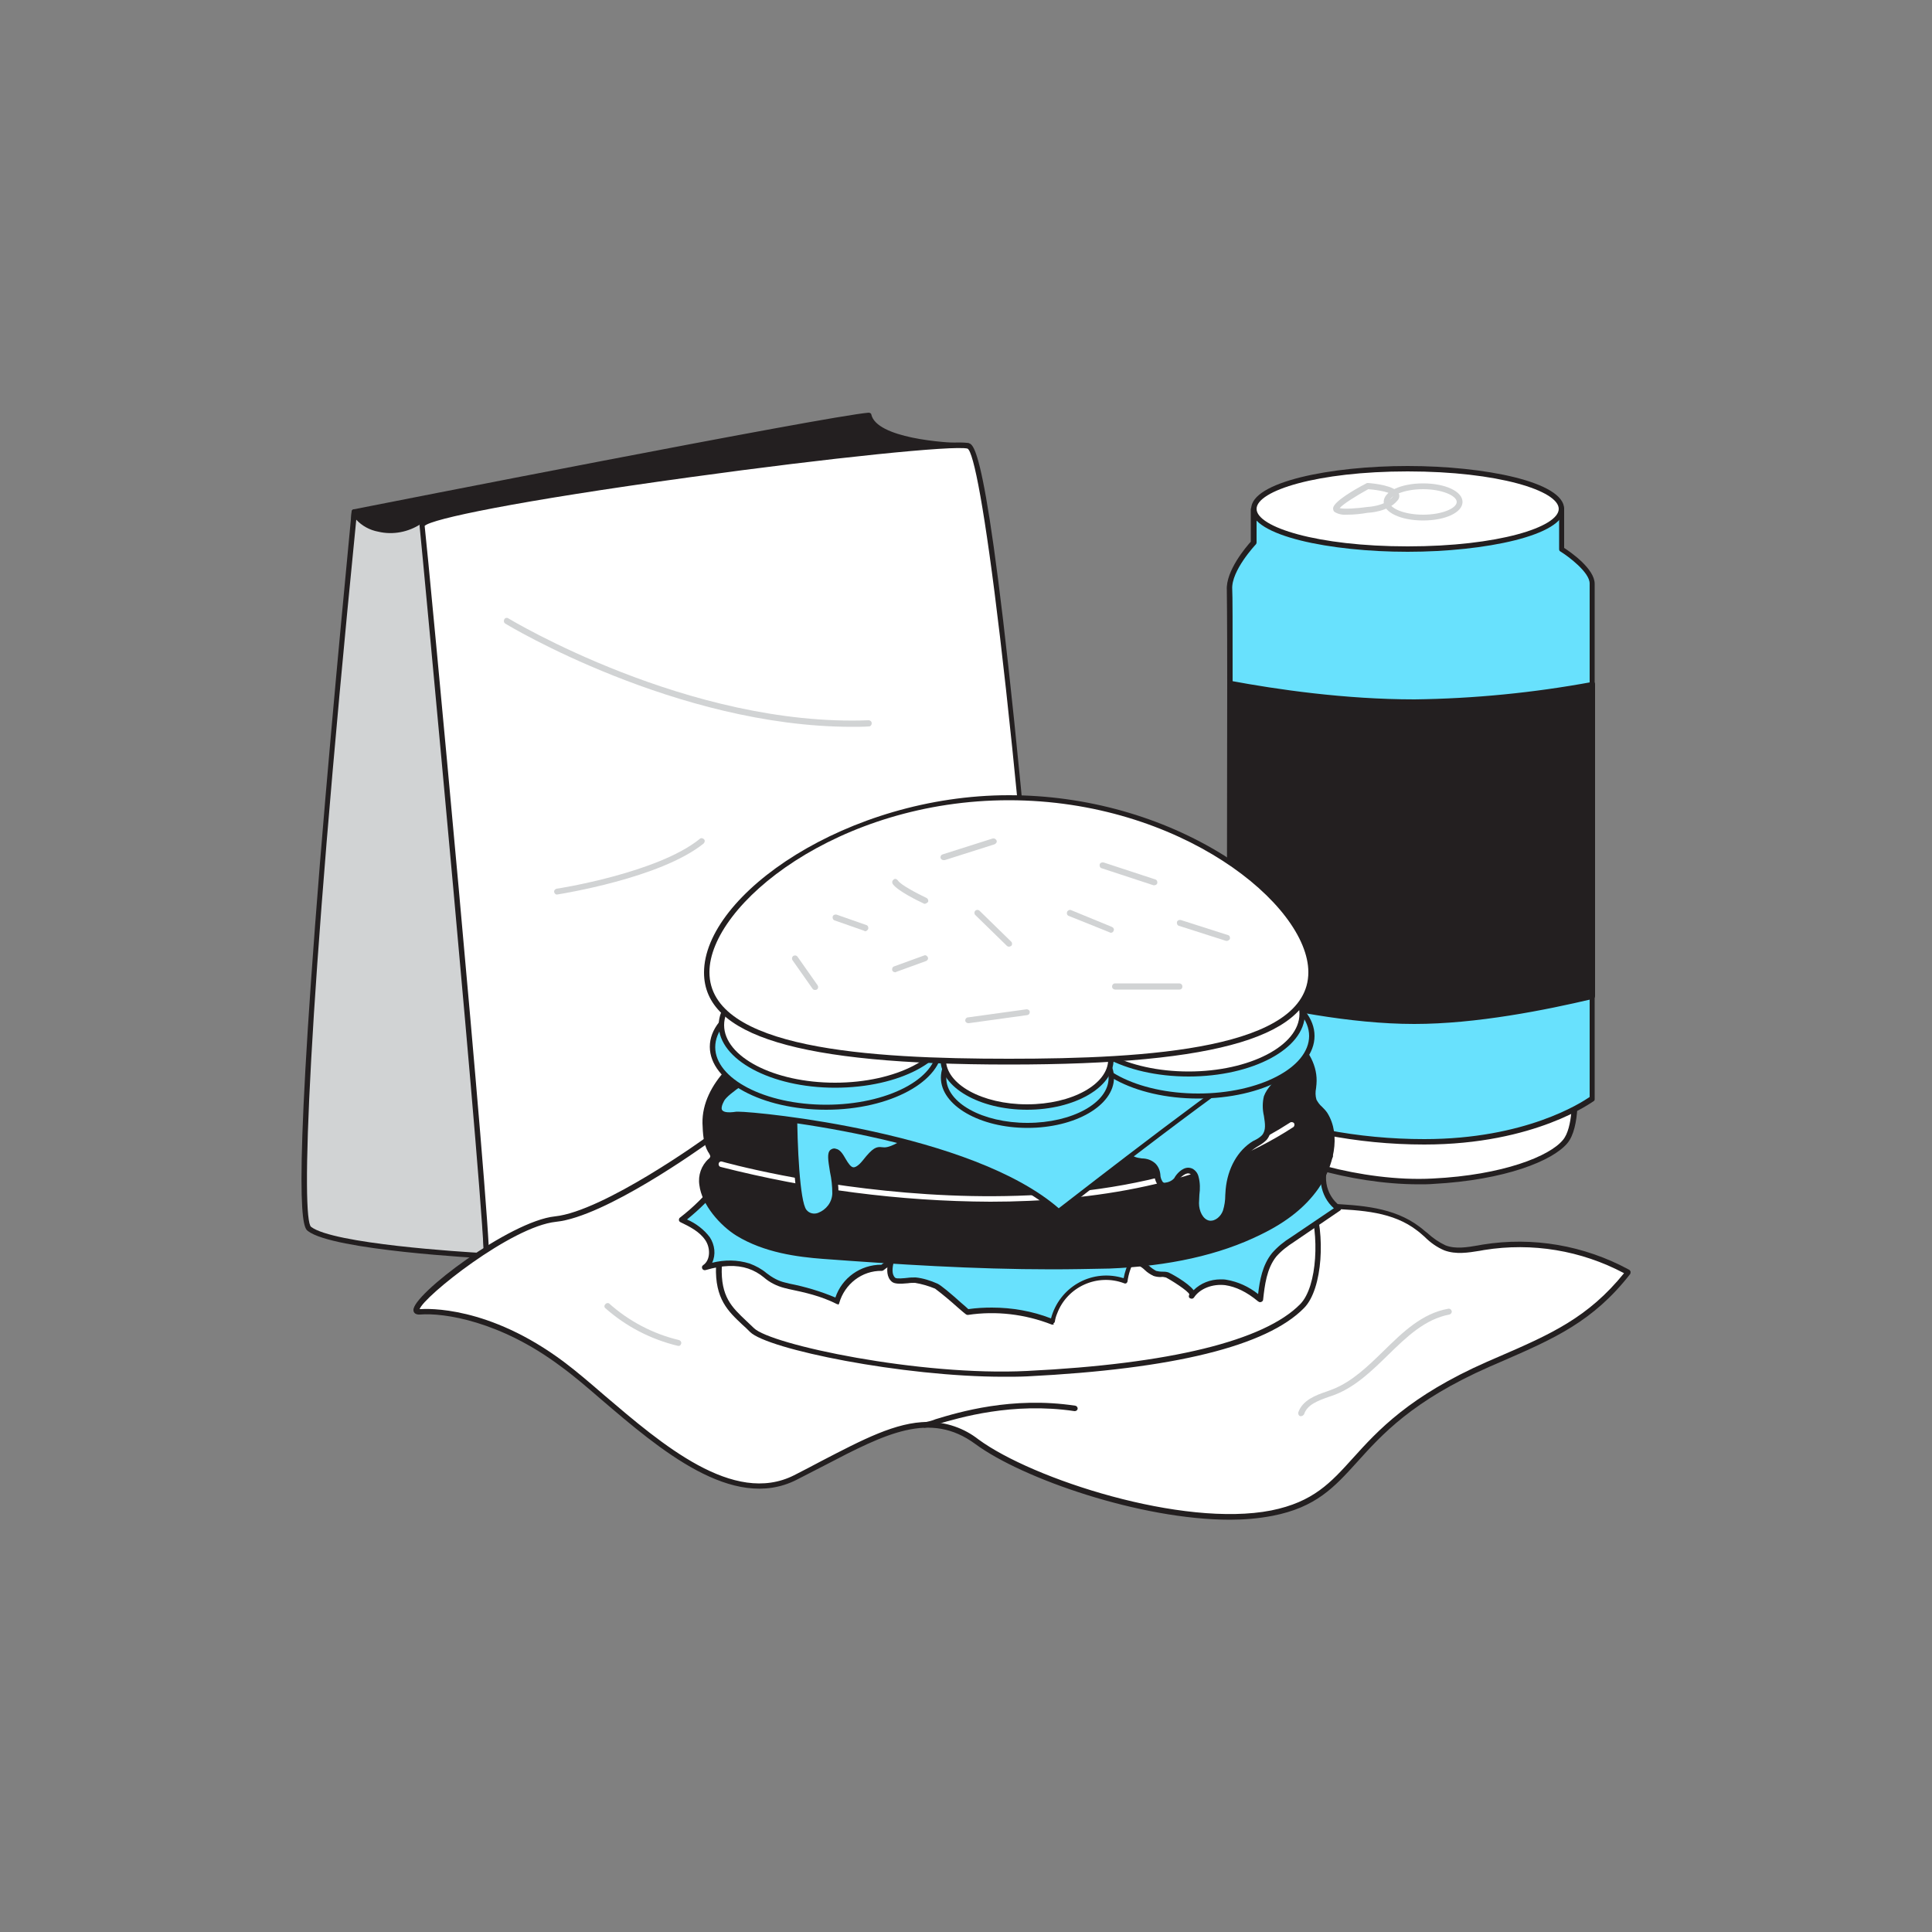<svg transform="scale(1)" version="1.1" id="Layer_1" xmlns="http://www.w3.org/2000/svg" xmlns:xlink="http://www.w3.org/1999/xlink" x="0px" y="0px" viewBox="0 0 500 500" xml:space="preserve" class="show_show__wrapper__graphic__5Waiy "><rect x="0" y="0" width="500" height="500" fill="#808080" stroke="none"/><title>React</title><style type="text/css">
	.st0{fill:#231F20;}
	.st1{fill:#D1D3D4;}
	.st2{fill:#FFFFFF;}
	.st3{fill:#68E1FD;}
</style><g id="paper_bag"><path class="st0" d="M91.7,132.4c0,0,122.2-24.1,133.2-25c1.8,7.8,25.7,8,25.7,8s-141.8,45.7-151.2,41.3S91.7,132.4,91.7,132.4z"></path><path class="st0" d="M101.4,157.7c-0.8,0-1.5-0.1-2.3-0.3c-9.7-4.6-8.2-24.1-8.1-25c0-0.3,0.3-0.6,0.6-0.6c5-1,122.3-24.1,133.2-25
		c0.3,0,0.7,0.2,0.7,0.5c1.4,6,18.5,7.4,25,7.4c0.4,0,0.7,0.3,0.7,0.7c0,0.3-0.2,0.5-0.5,0.6C245.3,117.9,121.6,157.7,101.4,157.7z
		 M92.4,133c-0.2,3.1-0.7,19.3,7.3,23c0.6,0.2,1.3,0.3,1.9,0.3c15.6,0,105.4-27.7,145-40.4c-6.8-0.4-20.1-2-22.2-7.8
		C211,109.7,101,131.3,92.4,133L92.4,133z"></path><path class="st1" d="M91.7,132.4c0,0-18.1,180.7-11.6,185.6s45.8,7,45.8,7c-0.1-0.3-4.9-134.6-16.6-190.6
		C103,139.3,94.2,137.6,91.7,132.4z"></path><path class="st0" d="M125.9,325.7L125.9,325.7c-1.6-0.1-39.7-2.1-46.2-7.1c-1.2-0.9-4.3-3.3,3.1-95.2c3.7-45.3,8.2-90.5,8.2-91
		c0-0.3,0.3-0.6,0.6-0.6c0.3-0.1,0.6,0.1,0.8,0.4c1.2,2.2,3.3,3.7,5.7,4.2c3.8,0.8,7.7-0.1,10.8-2.4c0.2-0.2,0.4-0.2,0.7-0.1
		c0.2,0.1,0.4,0.3,0.4,0.5c10.1,48.7,15.2,157.1,16.5,189.1c0,1,0.1,1.5,0.1,1.6c0,0.2,0,0.4-0.2,0.6
		C126.3,325.7,126.1,325.7,125.9,325.7z M92.2,134.5c-13,130.5-14.2,181-11.7,183c5.7,4.4,39.1,6.5,44.7,6.8c0-0.2,0-0.5,0-0.9
		c-1.3-31.8-6.3-138.7-16.3-187.8c-3.2,2.1-7.2,2.9-11,2C95.7,137.2,93.7,136.1,92.2,134.5z"></path><path class="st2" d="M274.1,326.7c0,0-15.6-209.2-23.5-211.3S108.3,131,109.2,136.1s17.6,186.7,16.6,190.6S274.1,326.7,274.1,326.7
		z"></path><path class="st0" d="M166.5,329.1c-22.6,0-40-0.5-41.1-1.8c-0.2-0.2-0.2-0.5-0.2-0.8c0.9-5.1-16.4-188.9-16.6-190.3
		c-0.1-0.4,0.1-0.8,0.4-1.1c4.1-3.8,54.9-11,70.3-13.2c31.5-4.3,67.2-8.3,71.4-7.2c1.5,0.4,5.4,1.4,15.2,107
		c4.8,52,8.8,104.4,8.8,104.9c0,0.2-0.1,0.4-0.2,0.5c-0.1,0.1-0.3,0.2-0.5,0.2C258.8,327.8,205,329.1,166.5,329.1z M126.6,326.4
		c5.7,2.3,90.2,1,146.8-0.4c-11.3-151-19.9-208.3-23-209.9c-3.4-0.9-35.6,2.4-71.8,7.4c-45.1,6.2-66.9,10.8-68.7,12.6
		C110.7,142.5,127,316,126.6,326.4z M109.9,136L109.9,136z"></path><path class="st1" d="M220.5,188.1c-45.4,0-89.3-26.4-89.7-26.7c-0.4-0.2-0.5-0.7-0.3-1.1c0,0,0,0,0,0c0.2-0.4,0.7-0.5,1-0.3
		c0,0,0,0,0,0c0.5,0.3,46.8,28.2,93.3,26.4c0.4,0,0.8,0.3,0.8,0.8c0,0.4-0.3,0.8-0.7,0.8c0,0,0,0,0,0
		C223.4,188.1,221.9,188.1,220.5,188.1z"></path><path class="st1" d="M144.1,231.5c-0.4,0-0.7-0.4-0.7-0.8c0-0.3,0.3-0.6,0.6-0.7c0.3,0,26.3-4.1,37.1-12.9c0.3-0.3,0.8-0.2,1.1,0.1
		c0,0,0,0,0,0c0.3,0.3,0.2,0.8-0.1,1.1c-11.2,9-36.8,13-37.9,13.2L144.1,231.5z"></path></g><g id="Coke"><path class="st2" d="M322.5,280.7c0,0,0,10.9,4,14.8s25,11.2,44.5,10.2s31-6.3,34.2-10.2s2.4-14.8,2.4-14.8H322.5z"></path><path class="st0" d="M367.2,306.5c-18.3,0-37.3-6.5-41.3-10.5s-4.2-14.9-4.2-15.3c0-0.4,0.3-0.7,0.7-0.7h0h85.1
		c0.4,0,0.7,0.3,0.7,0.6c0,0.5,0.9,11.2-2.6,15.3c-3.8,4.5-16,9.5-34.7,10.5C369.7,306.5,368.5,306.5,367.2,306.5z M323.2,281.4
		c0.1,2.4,0.6,10.5,3.7,13.6c4,4,25.3,11,43.9,10c18.2-0.9,30.3-5.8,33.7-10c2.6-3.1,2.4-11.3,2.3-13.7L323.2,281.4z"></path><path class="st3" d="M412,151v133.3c0,0-14.5,11.2-43.5,11.2c-17.3,0-34.4-3.3-50.4-9.9c0,0,0-11.8,0-28.3
		c0.1-23.9,0.1-57.8,0.1-80.5c0-13.3,0-22.8-0.1-24.2c-0.4-5.3,6.2-12.2,6.2-12.2v-8.7h79.7v10.4C404.1,142.1,412,147,412,151z"></path><path class="st0" d="M368.6,296.2c-17.4,0-34.6-3.4-50.7-10c-0.3-0.1-0.4-0.4-0.4-0.6c0,0,0-11.8,0-28.3c0-21.6,0.1-56.1,0.1-80.5
		c0-18.4-0.1-23.2-0.1-24.1c-0.3-5,5.1-11.3,6.2-12.5v-8.4c0-0.4,0.3-0.7,0.7-0.7l0,0h79.7c0.4,0,0.7,0.3,0.7,0.7c0,0,0,0,0,0v10
		c1.7,1.1,7.9,5.4,7.9,9.3v133.4c0,0.2-0.1,0.4-0.3,0.5C412.3,285,397.4,296.2,368.6,296.2z M318.9,285.2
		c15.8,6.4,32.6,9.6,49.7,9.6c26.2,0,40.6-9.4,42.8-10.9V151c0-2.9-5.5-7-7.6-8.3c-0.2-0.1-0.3-0.3-0.3-0.6v-9.7h-78.3v8
		c0,0.2-0.1,0.4-0.2,0.5c-0.1,0.1-6.4,6.8-6.1,11.6c0.1,1.3,0.1,9.4,0.1,24.2c0,24.5,0,58.9-0.1,80.5
		C318.9,272,318.9,282.8,318.9,285.2L318.9,285.2z M412,284.4L412,284.4z"></path><ellipse class="st2" cx="364.3" cy="131.7" rx="39.8" ry="10.4"></ellipse><path class="st0" d="M364.3,142.8c-19.9,0-40.5-4.1-40.5-11.1s20.6-11.1,40.5-11.1s40.5,4.1,40.5,11.1
		C404.8,138.6,384.2,142.8,364.3,142.8z M364.3,122c-23.4,0-39.1,5-39.1,9.7c0,4.7,15.7,9.7,39.1,9.7s39.1-5,39.1-9.7
		S387.7,122,364.3,122L364.3,122z"></path><path class="st1" d="M348.7,133.2c-1.2,0.1-2.3-0.1-3.3-0.7c-0.3-0.2-0.4-0.6-0.4-1c0.2-1.7,5.5-4.8,8.6-6.4
		c0.1-0.1,0.3-0.1,0.4-0.1c1.6,0.1,7.1,0.7,8,2.7c0.3,0.7,0.1,1.4-0.4,1.9c-2.4,2.9-7.4,3.1-7.6,3.1
		C352.3,133,350.5,133.2,348.7,133.2z M346.7,131.5c1.1,0.3,4.4,0.1,7.2-0.3c0.1,0,4.6-0.2,6.5-2.6c0.1-0.1,0.2-0.2,0.1-0.3
		c-0.3-0.8-3.6-1.5-6.4-1.7C351,128.3,347.5,130.5,346.7,131.5L346.7,131.5z"></path><path class="st1" d="M368.3,134.7c-5.8,0-10.2-2.1-10.2-4.8s4.4-4.8,10.2-4.8s10.2,2.1,10.2,4.8S374.1,134.7,368.3,134.7z
		 M368.3,126.6c-5,0-8.7,1.7-8.7,3.3s3.7,3.3,8.7,3.3s8.7-1.7,8.7-3.3S373.2,126.6,368.3,126.6z"></path><path class="st0" d="M412,177.1v80.7c-13,3.2-30.4,6.6-46,6.6c-16.3,0-34.6-3.7-47.8-7c0.1-23.9,0.1-57.8,0.1-80.5
		c15.7,3,31.7,4.6,47.7,4.7C381.4,181.4,396.8,179.9,412,177.1z"></path><path class="st0" d="M366,265c-16.6,0-35.2-3.8-47.9-7c-0.3-0.1-0.5-0.4-0.5-0.7c0-21.6,0.1-56.1,0.1-80.5c0-0.2,0.1-0.4,0.2-0.5
		c0.2-0.1,0.4-0.2,0.6-0.1c11.8,2.2,29.5,4.8,47.6,4.8c15.4-0.2,30.7-1.7,45.9-4.5c0.2,0,0.4,0,0.6,0.1c0.2,0.1,0.2,0.3,0.2,0.5
		v80.7c0,0.3-0.2,0.6-0.5,0.7C400,261.4,382.1,265,366,265z M319,256.8c12.6,3.2,30.8,6.9,47.1,6.9c15.7,0,33.2-3.5,45.3-6.4v-79.3
		c-15,2.7-30.2,4.2-45.4,4.3c-17.7,0-35.2-2.5-47-4.6C319,201.8,319,235.4,319,256.8z"></path></g><g id="Paper_wrap"><path class="st2" d="M183.3,294.9c0,0-26.6,19.4-39.6,20.6s-41.5,24.5-35.1,24s21.1,1.7,36.8,13.5s40.1,39.5,60.2,29.3
		s33.2-19.4,47-9.2s53,23.1,76.3,18.5s17.7-21.7,56.1-38.6c15.2-6.7,25.9-10.7,36.1-23.8c-11.4-6.2-24.5-8.5-37.3-6.5
		c-3.3,0.5-6.8,1.3-10,0.2c-2.7-1-4.6-3.2-6.9-5c-12.1-9.3-30.7-2.7-44.1-10c-6.7-3.6-11.1-10.2-16.8-15.3
		c-16.8-15.1-45.8-18.7-66.5-10.8C221,289.1,203.4,292.1,183.3,294.9z"></path><path class="st0" d="M318.3,393.3c-23.1,0-53.7-10.6-65.9-19.6c-11.7-8.6-23.2-2.7-39.1,5.6c-2.3,1.2-4.7,2.4-7.2,3.7
		c-16.5,8.3-35.4-7.9-50.6-20.9c-3.7-3.2-7.2-6.2-10.4-8.5c-15.6-11.7-30.2-13.9-36.4-13.4c-1.5,0.1-1.7-0.8-1.7-1.1
		c-0.4-4,25-23.1,36.6-24.3c12.6-1.3,39-20.3,39.2-20.5c0.1-0.1,0.2-0.1,0.3-0.1c18.6-2.6,36.9-5.5,56.3-12.9
		c22-8.4,50.9-3.7,67.2,11c1.9,1.8,3.8,3.7,5.5,5.6c3.4,3.6,6.8,7.3,11.1,9.6c6.1,3.3,13.5,3.7,20.6,4c8.3,0.4,16.9,0.9,23.6,6
		c0.7,0.5,1.3,1.1,2,1.6c1.4,1.3,3,2.4,4.7,3.2c2.6,1,5.6,0.5,8.5,0l1.1-0.2c13-2.1,26.3,0.2,37.9,6.5c0.2,0.1,0.3,0.3,0.4,0.5
		c0,0.2,0,0.4-0.1,0.6c-9.6,12.3-19.6,16.7-33.4,22.7l-3,1.3c-20,8.8-27.9,17.6-34.3,24.7c-5.9,6.5-10.6,11.7-21.9,13.9
		C325.6,393,322,393.3,318.3,393.3z M240.1,368c4.8,0,9.4,1.6,13.1,4.5c14,10.3,52.9,22.9,75.8,18.4c10.9-2.2,15.4-7.2,21.1-13.5
		c6.5-7.2,14.6-16.1,34.8-25l3-1.3c13.4-5.8,23.1-10.1,32.4-21.6c-11.1-5.9-23.8-8-36.2-6l-1.1,0.2c-3.1,0.5-6.2,1-9.2-0.1
		c-1.9-0.8-3.6-2-5.1-3.5c-0.6-0.5-1.2-1.1-1.9-1.6c-6.3-4.9-14.3-5.3-22.8-5.7c-7.3-0.4-14.8-0.7-21.2-4.2c-4.5-2.4-8-6.2-11.5-9.9
		c-1.7-1.9-3.5-3.8-5.4-5.5c-15.9-14.3-44.1-18.9-65.7-10.7c-19.5,7.5-37.8,10.4-56.5,13c-2.4,1.7-27.1,19.4-39.8,20.7
		c-11.6,1.2-34.3,19.4-35.3,22.6h0.1c1.8-0.1,17.7-1,37.3,13.7c3.2,2.4,6.7,5.4,10.4,8.6c14.9,12.7,33.4,28.6,49.1,20.7
		c2.5-1.3,4.9-2.5,7.1-3.7C223.2,372.6,231.9,368,240.1,368z"></path><path class="st0" d="M239.3,369.5L239.3,369.5c-0.4,0-0.7-0.3-0.7-0.7c0-0.4,0.3-0.7,0.7-0.7c0,0,0,0,0,0l0,0
		c0.9-0.2,1.9-0.4,2.8-0.8c5.9-1.8,19.8-6,36.2-3.5c0.4,0.1,0.6,0.4,0.6,0.8c0,0,0,0,0,0c-0.1,0.4-0.4,0.6-0.8,0.6
		c-16.1-2.4-29.8,1.7-35.6,3.4C241.4,369,240.4,369.3,239.3,369.5z"></path><path class="st1" d="M336.7,366.5c-0.1,0-0.2,0-0.2,0c-0.4-0.1-0.6-0.6-0.5-1c0,0,0,0,0,0c1.1-3.1,4.4-4.4,7.4-5.4
		c0.5-0.2,1.1-0.4,1.6-0.6c5-2,9.1-6,13.1-9.9c4.9-4.8,9.9-9.7,16.7-10.9c0.4-0.1,0.8,0.2,0.9,0.6s-0.2,0.8-0.6,0.9
		c-6.3,1.2-11,5.7-15.9,10.5c-4.1,4-8.3,8.1-13.6,10.2c-0.5,0.2-1.1,0.4-1.7,0.6c-2.8,1-5.6,2-6.4,4.5
		C337.3,366.3,337,366.5,336.7,366.5z"></path><path class="st1" d="M175.6,348.3c-0.1,0-0.1,0-0.2,0c-7-1.7-13.4-5-18.8-9.8c-0.3-0.3-0.2-0.8,0.2-1.1c0.2-0.2,0.6-0.2,0.8-0.1
		c5.1,4.6,11.4,7.9,18.1,9.5c0.4,0.1,0.7,0.5,0.6,0.9C176.2,348.1,175.9,348.4,175.6,348.3L175.6,348.3z"></path></g><g id="Hamburger"><path class="st2" d="M189,314.2c0,0-2.6,4-3,13.5s4.1,12,8.5,16.4s43.8,12.7,71.3,11.3s59.4-5.5,71.2-17.5
		c6.7-6.8,4.9-31.5-2.6-32.2S189,314.2,189,314.2z"></path><path class="st0" d="M259.7,356.3c-26.1,0-61.1-7.1-65.6-11.6c-0.7-0.7-1.3-1.3-2-1.9c-3.6-3.4-7.1-6.6-6.8-15.1
		c0.4-9.6,3-13.7,3.1-13.9c0.1-0.2,0.3-0.3,0.5-0.3c5.6-0.4,137.9-9.1,145.5-8.4c2.3,0.2,4.2,2.3,5.6,6c3,8.1,2.4,22.4-2.5,27.4
		c-9.7,9.9-33.9,15.8-71.6,17.7C263.9,356.3,261.8,356.3,259.7,356.3z M189.5,314.9c-0.6,1.1-2.4,5.1-2.7,12.9s2.6,10.5,6.3,14
		c0.6,0.6,1.3,1.2,2,1.9c4.3,4.3,43,12.5,70.7,11.1c36.9-1.8,61.4-7.8,70.7-17.3c4.5-4.6,5-18.3,2.2-25.9c-1.1-3.1-2.7-4.9-4.4-5.1
		C327.1,305.8,197.5,314.4,189.5,314.9z"></path><path class="st3" d="M192.7,300.1c-3,0-5.2,4.3-6.8,6.4c-2.7,3.5-5.9,6.6-9.5,9.3c2.5,1.2,5.1,2.5,6.7,4.8s1.6,5.9-0.7,7.5
		c3.7-1.1,7.8-1.6,11.5-0.4s5.4,4.1,9.2,5c4.8,1.1,9.3,2,13.7,4.2c1.4-5.3,6.2-8.9,11.7-8.8c3-2.4,6.9-3.2,10.5-2.1
		c-0.6-2.4-0.2-4.9,1.3-6.9c1.4-2,3.2-3.7,5.1-5.2l-42.5-15.9c-3-1.1-6.5-2.2-9.1-0.4l1.3,0.7"></path><path class="st0" d="M216.7,337.5c-0.1,0-0.2,0-0.3-0.1c-4-2-8-2.9-12.3-3.8l-1.2-0.3c-1.9-0.5-3.7-1.4-5.2-2.7
		c-1.2-1-2.6-1.8-4.1-2.3c-3-1-6.6-0.9-11,0.4c-0.4,0.1-0.8-0.1-0.9-0.5c-0.1-0.3,0-0.6,0.3-0.8c1.9-1.3,1.9-4.5,0.5-6.5
		c-1.5-2.2-4.1-3.5-6.4-4.6c-0.2-0.1-0.4-0.3-0.4-0.6c0-0.2,0.1-0.5,0.3-0.6c3.5-2.7,6.6-5.8,9.3-9.2c0.3-0.4,0.6-0.9,1-1.4
		c1.6-2.3,3.6-5.2,6.4-5.2l0,0c0.4,0,0.7,0.3,0.7,0.7c0,0,0,0,0,0c0,0.4-0.3,0.7-0.7,0.7c0,0,0,0,0,0c-2,0-3.8,2.6-5.2,4.6
		c-0.4,0.5-0.7,1-1,1.5c-2.5,3.3-5.5,6.2-8.7,8.8c2.3,1,4.4,2.6,5.9,4.6c1.3,2,1.6,4.5,0.6,6.6c3.2-0.8,6.5-0.8,9.7,0.2
		c1.6,0.6,3.1,1.4,4.4,2.5c1.4,1.1,3,2,4.7,2.4l1.2,0.3c4.1,0.8,8.1,2,11.9,3.6c1.7-5.1,6.5-8.5,11.9-8.5c2.8-2.2,6.4-3,9.9-2.3
		c-0.3-2.3,0.3-4.5,1.6-6.4c1.2-1.7,2.7-3.2,4.3-4.5l-41.4-15.5c-2.6-1-5.2-1.7-7.4-1l0.1,0.1c0.3,0.2,0.5,0.6,0.3,1
		c-0.2,0.3-0.6,0.5-0.9,0.3l-1.3-0.7c-0.2-0.1-0.4-0.3-0.4-0.6c0-0.2,0.1-0.5,0.3-0.6c2.8-1.9,6.3-0.9,9.8,0.4l42.5,15.9
		c0.2,0.1,0.4,0.3,0.4,0.5c0,0.2-0.1,0.5-0.2,0.6c-1.9,1.4-3.6,3.1-5,5c-1.3,1.8-1.8,4.1-1.2,6.3c0.1,0.2,0,0.5-0.2,0.7
		c-0.2,0.2-0.5,0.3-0.7,0.2c-3.4-1-7.1-0.3-9.9,2c-0.1,0.1-0.3,0.2-0.5,0.2c-5.1-0.1-9.6,3.4-11,8.3c0,0.2-0.2,0.4-0.4,0.5
		C216.9,337.5,216.8,337.5,216.7,337.5z"></path><path class="st3" d="M277.1,313.5c-12.2,0.1-24.6,0-36.7,0.8c-4.5,0.3-5.8,2.7-7.6,6.8c-1,2.1-3.9,8.1-1.4,10.1
		c0.9,0.7,4.4,0,5.6,0.2c1.9,0.2,3.7,0.7,5.4,1.5c1.3,0.6,7.9,6.7,8.1,6.7c7.5-1.1,15.1-0.2,22.1,2.6c1.5-7.6,9-12.6,16.6-11.1
		c0.8,0.2,1.5,0.4,2.2,0.6c0.5-3.9,2.4-7.4,5.4-9.9c-4.9-0.8-8-5.9-12.7-7.6C281.9,313.6,279.5,313.3,277.1,313.5z"></path><path class="st0" d="M272.5,342.8c-0.1,0-0.2,0-0.3,0c-6.9-2.7-14.4-3.6-21.7-2.5c-0.4,0-0.4,0-2.6-1.9c-1.9-1.7-3.9-3.4-5.9-4.9
		c-1.7-0.7-3.4-1.2-5.2-1.5c-0.6,0-1.2,0-1.8,0.1c-2.1,0.2-3.5,0.2-4.2-0.4c-2.7-2.3-0.1-7.9,1.1-10.6l0.2-0.4
		c1.9-4.3,3.4-6.9,8.2-7.2c10.3-0.7,20.8-0.8,31-0.8h5.7l0,0c2.4-0.2,4.9,0.1,7.2,0.8c2.1,0.9,4.1,2.2,5.8,3.7
		c2.1,1.7,4.2,3.4,6.7,3.8c0.3,0,0.5,0.2,0.5,0.5c0.1,0.3,0,0.5-0.2,0.7c-2.9,2.4-4.7,5.7-5.2,9.4c0,0.2-0.2,0.4-0.3,0.5
		c-0.2,0.1-0.4,0.1-0.6,0c-6.9-2.6-14.7,0.9-17.3,7.8c-0.3,0.7-0.5,1.4-0.6,2.1c0,0.2-0.2,0.4-0.4,0.5
		C272.8,342.8,272.7,342.8,272.5,342.8z M256.7,338.4c5.2,0,10.4,0.9,15.3,2.8c2.1-7.9,10.1-12.7,18.1-10.6c0.2,0.1,0.5,0.1,0.7,0.2
		c0.6-3.3,2.2-6.3,4.5-8.6c-2.2-0.9-4.2-2.2-6-3.8c-1.6-1.5-3.4-2.6-5.4-3.5c-2.2-0.6-4.5-0.9-6.8-0.7h-5.8
		c-10.2,0-20.7,0.1-30.9,0.8c-4.1,0.3-5.2,2.4-7.1,6.4l-0.2,0.4c-0.9,2-3.3,7.3-1.4,8.9c0.4,0.3,2.3,0.1,3.2,0
		c0.7-0.1,1.4-0.1,2.1-0.1c1.9,0.2,3.8,0.8,5.6,1.6c0.9,0.4,3.4,2.5,6.3,5.1c0.7,0.6,1.4,1.2,1.7,1.5
		C252.7,338.5,254.7,338.4,256.7,338.4z"></path><path class="st3" d="M322.6,308.3c-6,2.5-11.8,3.3-16.5,7.6c-1.4,1.3-16.4,10.4-17.5,8.2c1.1,2.1,4.2,1.8,6.4,2.8
		c1.4,0.7,2.4,2.1,3.8,2.7c1,0.4,2.2,0,3.2,0.4s7.3,4.1,6.5,5.4c1.8-2.8,5.5-4,8.8-3.5c3.3,0.6,6.4,2.1,8.8,4.4
		c0.5-4,1-8.3,3.6-11.5c1.4-1.6,3-2.9,4.8-4l11.9-8.1c-4.2-3.1-5.2-9.1-2.1-13.4L322.6,308.3z"></path><path class="st0" d="M326.1,337c-0.2,0-0.3-0.1-0.5-0.2c-3-2.5-5.8-3.8-8.5-4.2c-3.3-0.4-6.6,0.9-8.1,3.2l0,0
		c-0.2,0.3-0.6,0.4-1,0.2s-0.4-0.6-0.2-1l0,0c-0.1-0.8-5-3.9-6.1-4.4c-0.4-0.1-0.9-0.2-1.3-0.1c-0.7,0-1.3-0.1-1.9-0.3
		c-0.8-0.4-1.6-0.9-2.2-1.5c-0.5-0.5-1.1-0.9-1.6-1.2c-0.8-0.3-1.6-0.6-2.4-0.7c-1.7-0.4-3.5-0.7-4.3-2.4l0,0
		c-0.2-0.3-0.1-0.8,0.3-1c0.3-0.2,0.8-0.1,1,0.3l0,0l0,0c1.6,0.7,14.5-6.6,16.4-8.4c3.5-3.2,7.4-4.5,11.6-6c1.6-0.5,3.3-1.1,5-1.8
		l21.7-8.9c0.3-0.1,0.6,0,0.8,0.2c0.2,0.2,0.2,0.6,0,0.9c-2.8,4-1.9,9.5,2,12.4c0.2,0.1,0.3,0.3,0.3,0.6c0,0.2-0.1,0.5-0.3,0.6
		l-11.9,8.1c-1.7,1.1-3.3,2.3-4.6,3.8c-2.5,3.1-3,7.5-3.4,11.1c0,0.3-0.2,0.5-0.4,0.6C326.3,337,326.2,337,326.1,337z M315.9,331.1
		c0.5,0,1,0,1.5,0.1c3,0.5,5.8,1.8,8.2,3.7c0.4-3.5,1.1-7.5,3.6-10.6c1.4-1.6,3.1-3,4.9-4.1l11.1-7.5c-1.8-1.6-2.9-3.7-3.3-6.1
		c-0.3-2-0.1-4,0.7-5.8l-19.7,8.1l0,0c-1.7,0.7-3.5,1.3-5.1,1.9c-4.1,1.4-7.9,2.7-11.1,5.6c-1,0.9-11.2,7.3-16,8.5
		c0.6,0.2,1.3,0.4,2,0.5c0.9,0.2,1.8,0.4,2.7,0.8c0.7,0.4,1.4,0.9,2,1.4c0.5,0.5,1.1,0.9,1.8,1.3c0.5,0.1,0.9,0.2,1.4,0.2
		c0.6,0,1.2,0,1.8,0.2c0.5,0.2,5,2.6,6.5,4.6C310.7,332.1,313.2,331.1,315.9,331.1L315.9,331.1z M322.6,308.3L322.6,308.3z"></path><path class="st0" d="M201.7,268.6c-9,3.1-19.4,11.9-19.2,22.1c0,2.5,0.2,5,1.4,7.1c0.4,0.5,0.6,1.1,0.5,1.8
		c-0.1,0.3-0.3,0.6-0.6,0.8c-6,6,1.4,15.4,7.1,18.9c6.6,4,14.4,5.3,22.1,5.9c24.5,1.8,49.5,3.3,74.1,2.4c13.2-0.5,27-2.8,38.9-8.7
		c5.6-2.8,11-6.5,14.6-11.7s6-13.1,2.3-18.8c-0.8-1.3-2.3-2.1-2.9-3.5s-0.2-2.8-0.1-4.2c0.7-9-9.7-16.2-17.3-18.3
		c-4.3-1.1-8.8-1.6-13.2-1.7c-12.8-0.7-25.7-1.4-38.5,0.1c-15.2,1.8-30,6.8-45.2,6.8C217.7,267.4,209.3,266,201.7,268.6z"></path><path class="st0" d="M272.1,328.5c-20.1,0-40.1-1.3-59.1-2.7c-6.6-0.5-15.2-1.6-22.4-6c-4.2-2.6-9-8-9.6-13.1
		c-0.4-2.5,0.5-5.1,2.4-6.8c0.2-0.1,0.3-0.3,0.4-0.5c0.1-0.3-0.2-0.7-0.4-1.1l-0.1-0.1c-1.3-2.2-1.4-4.9-1.5-7.5
		c-0.2-10.2,10-19.4,19.7-22.7l0,0c5.8-2,12-1.7,18.1-1.5c2,0.1,4.1,0.2,6.1,0.2h0.2c9.2,0,18.5-1.9,27.4-3.7
		c5.7-1.2,11.7-2.4,17.6-3.1c12.8-1.5,25.9-0.8,38.6-0.1c4.5,0.1,9,0.7,13.4,1.8c7.9,2.2,18.6,9.6,17.8,19c0,0.3-0.1,0.6-0.1,1
		c-0.2,1-0.2,2,0.1,3c0.4,0.7,0.8,1.3,1.4,1.8c0.5,0.5,1,1,1.4,1.6c3.7,5.9,1.5,14.1-2.3,19.6c-3.3,4.7-8.1,8.6-14.9,11.9
		c-10.7,5.3-23.9,8.2-39.2,8.8C282.1,328.4,277.1,328.5,272.1,328.5z M213.2,267.7c-3.8-0.1-7.6,0.4-11.2,1.6l0,0
		c-9.2,3.2-18.9,11.8-18.8,21.4c0.1,2.5,0.2,4.9,1.3,6.8l0.1,0.1c0.5,0.6,0.7,1.4,0.5,2.2c-0.2,0.4-0.4,0.8-0.8,1.1
		c-1.5,1.4-2.3,3.5-2,5.6c0.5,4.7,5,9.7,9,12.1c6.9,4.2,15.3,5.3,21.7,5.8c23.7,1.7,49,3.3,74,2.4c15.1-0.5,28.1-3.5,38.6-8.6
		c6.5-3.2,11.2-7,14.4-11.5c3.6-5.1,5.7-12.7,2.3-18c-0.3-0.5-0.7-1-1.2-1.4c-1.8-1.4-2.6-3.8-1.9-6c0-0.3,0.1-0.6,0.1-0.9
		c0.7-8.5-9.6-15.5-16.8-17.6c-4.3-1-8.7-1.6-13.1-1.7c-12.6-0.7-25.6-1.4-38.4,0.1c-5.8,0.7-11.7,1.9-17.4,3.1
		c-9,1.8-18.3,3.7-27.7,3.7h-0.2c-2.1,0-4.2-0.1-6.2-0.2S215.3,267.7,213.2,267.7z M201.7,268.6L201.7,268.6z"></path><path class="st2" d="M256.3,311c-23.5-0.1-47-3.2-69.8-9c-0.4-0.1-0.6-0.5-0.5-0.9c0.1-0.4,0.5-0.6,0.8-0.5c0,0,0,0,0,0
		c0.9,0.3,91.9,25.6,147.1-10.1c0.3-0.2,0.8-0.1,1,0.2c0,0,0,0,0,0c0.2,0.3,0.1,0.8-0.2,1c0,0,0,0,0,0
		C311.8,306.6,282.6,311,256.3,311z"></path><path class="st3" d="M205.6,286.4c0,0,0,24,2.6,27.1s7.7-0.3,8-4.6s-2.6-11.6,0-11.1s3.1,8.5,7.7,2.7s3.2-1.3,8.5-4.3
		s11.8-9.9,11.8-9.9S213.1,281.4,205.6,286.4z"></path><path class="st0" d="M210.7,315.4c-1.2,0-2.3-0.5-3-1.5c-2.7-3.2-2.7-25.1-2.7-27.6c0-0.2,0.1-0.5,0.3-0.6
		c7.6-5.1,37.8-0.3,39.1-0.1c0.3,0,0.5,0.2,0.6,0.5c0.1,0.2,0,0.5-0.1,0.7c-0.3,0.3-6.7,7.1-12,10c-2.4,1.4-3.6,1.3-4.5,1.2
		s-1.4-0.1-3.8,2.9c-1.3,1.7-2.4,2.5-3.6,2.4c-1.4-0.1-2.3-1.5-3.1-2.8c-0.5-0.9-1.1-1.9-1.7-2c-0.5,0.4-0.1,2.8,0.2,4.5
		c0.4,2,0.6,3.9,0.6,5.9c-0.2,2.8-2,5.3-4.7,6.2C211.7,315.3,211.2,315.4,210.7,315.4z M206.3,286.8c0,9.6,0.7,24.2,2.4,26.3
		c0.7,0.9,1.9,1.2,3,0.8c2.1-0.8,3.6-2.7,3.7-5c0-1.9-0.2-3.8-0.6-5.6c-0.5-3.1-0.8-4.9,0.1-5.7c0.4-0.3,0.9-0.5,1.4-0.3
		c1.2,0.2,1.9,1.5,2.6,2.7c0.6,1,1.3,2.1,2,2.1c0.4,0,1.2-0.3,2.4-1.8c2.6-3.3,3.5-3.6,5-3.4c0.7,0.1,1.6,0.1,3.7-1
		c4-2.2,8.7-6.8,10.7-8.8C236.8,286,213,282.8,206.3,286.8L206.3,286.8z"></path><path class="st3" d="M325.8,265.2c-8.2-4.1-18.5-2.5-25.9,2.8s-11.2,10.3-11.3,19.8c0,3.9,0.7,10,4.4,12.1c1.6,0.9,3.8,0.1,5.3,1.6
		s0.7,2.8,1.7,4.5c0.9,1.4,3.1,0.4,4.2-0.8s2.7-2.8,4.1-2c0.6,0.4,1,1,1.2,1.7c0.6,2.1,0,4.4,0.1,6.6s1.1,4.8,3.3,5.2
		c1.9,0.3,3.6-1.3,4.3-3.1c0.5-1.8,0.8-3.7,0.8-5.6c0.4-4.7,2.7-9.5,6.8-12c0.9-0.4,1.7-1,2.4-1.7c2.3-2.7-0.6-7,0.6-10.4
		c0.5-1.5,1.7-2.5,2.6-3.8c2.1-2.7,2.6-6.4,1.2-9.6C330.3,268.1,328.3,266.3,325.8,265.2z"></path><path class="st0" d="M313.4,317.4c-0.2,0-0.4,0-0.6,0c-2.6-0.4-3.9-3.3-3.9-5.9c0-0.8,0.1-1.6,0.1-2.3c0.2-1.4,0.2-2.8-0.2-4.1
		c-0.1-0.5-0.4-1-0.8-1.3c-1-0.5-2.2,0.6-3.3,1.8c-0.9,1.1-2.3,1.7-3.7,1.7c-0.7,0-1.3-0.4-1.6-1c-0.4-0.7-0.6-1.5-0.7-2.2
		c0-0.8-0.3-1.5-0.9-2c-0.7-0.6-1.7-0.9-2.6-0.9c-0.9,0-1.8-0.2-2.5-0.6c-4.3-2.4-4.7-9.7-4.7-12.7c0.1-10,4.5-15.2,11.6-20.3
		c8.1-5.8,18.5-6.9,26.6-2.9c2.6,1.1,4.7,3.1,6.1,5.7c1.5,3.4,1,7.4-1.3,10.3c-0.3,0.4-0.6,0.7-0.9,1.1c-0.7,0.7-1.3,1.6-1.6,2.5
		c-0.3,1.5-0.3,3,0.1,4.5c0.4,2.2,0.7,4.4-0.8,6.2c-0.6,0.6-1.3,1.1-2,1.5l-0.5,0.3c-3.6,2.2-6,6.5-6.4,11.4c0,0.5-0.1,0.9-0.1,1.4
		c0,1.5-0.2,3-0.7,4.4C317.2,315.7,315.4,317.4,313.4,317.4z M307.5,302.2c0.4,0,0.8,0.1,1.2,0.3c0.8,0.5,1.3,1.2,1.5,2.1
		c0.4,1.5,0.4,3.1,0.2,4.6c0,0.7-0.1,1.5-0.1,2.2c0,2,1,4.2,2.7,4.5c1.6,0.2,3-1.2,3.5-2.6c0.4-1.3,0.6-2.6,0.6-4
		c0-0.5,0.1-1,0.1-1.5c0.5-5.4,3.1-10.1,7.1-12.5l0.6-0.3c0.6-0.3,1.2-0.7,1.7-1.2c1.1-1.3,0.8-3,0.5-5c-0.4-1.7-0.4-3.5,0-5.1
		c0.4-1.1,1.1-2.1,1.9-3c0.3-0.3,0.5-0.7,0.8-1c1.9-2.5,2.4-5.9,1.2-8.9c-1.2-2.2-3.1-4-5.4-5l0,0c-7.5-3.8-17.6-2.7-25.1,2.8
		c-6.9,5-11,9.7-11,19.2c0,2.1,0.2,9.3,4,11.5c0.6,0.3,1.3,0.4,2,0.5c1.3,0,2.5,0.4,3.5,1.3c0.8,0.8,1.2,1.8,1.3,2.9
		c0,0.6,0.2,1.2,0.5,1.7c0.1,0.2,0.3,0.4,0.6,0.4c1-0.1,1.9-0.5,2.5-1.2C304.4,303.9,305.9,302.2,307.5,302.2L307.5,302.2z"></path><path class="st3" d="M222.6,262.4c0,0-33.4,17.5-35.8,22.2s2.2,4.1,4,3.9s60.4,4.9,83.3,25.2c0,0,49.6-38.8,57.5-42.2
		S224.9,262.8,222.6,262.4z"></path><path class="st0" d="M274,314.3c-0.2,0-0.3-0.1-0.5-0.2c-22.3-19.8-80.1-25.3-82.7-25c-1.7,0.2-4.1,0.4-5.1-1
		c-0.6-0.9-0.5-2.2,0.4-3.9c2.5-4.7,32.7-20.7,36.1-22.5c0.1-0.1,0.3-0.1,0.5-0.1c0.5,0.1,7.1,0.5,15.4,0.9
		c78.9,4.4,94,6.3,94.4,8.3c0,0.3,0,0.8-0.8,1.1c-7.7,3.3-56.9,41.7-57.4,42.1C274.3,314.2,274.2,314.3,274,314.3z M191,287.7
		c5.4,0,60.4,5.4,83,25c5.2-4,47.4-36.9,56.6-41.6c-7.9-2.4-68.9-5.8-92.5-7.1c-9.5-0.5-14.2-0.8-15.4-0.9
		c-9.4,4.9-33.4,18.2-35.3,21.8c-0.6,1.1-0.8,2-0.5,2.4s1.1,0.8,3.7,0.4L191,287.7z"></path><ellipse class="st3" cx="213.8" cy="270.9" rx="29.4" ry="15.5"></ellipse><path class="st0" d="M213.8,287.2c-16.6,0-30.1-7.3-30.1-16.3s13.5-16.2,30.1-16.2s30.1,7.3,30.1,16.2S230.4,287.2,213.8,287.2z
		 M213.8,256.1c-15.8,0-28.7,6.7-28.7,14.9s12.9,14.9,28.7,14.9s28.7-6.7,28.7-14.9S229.6,256.1,213.8,256.1z"></path><ellipse class="st3" cx="310.1" cy="268.1" rx="29.4" ry="15.5"></ellipse><path class="st0" d="M310.1,284.3c-16.6,0-30.1-7.3-30.1-16.2s13.5-16.3,30.1-16.3s30.1,7.3,30.1,16.3S326.7,284.3,310.1,284.3z
		 M310.1,253.2c-15.8,0-28.7,6.7-28.7,14.9s12.9,14.9,28.7,14.9s28.7-6.7,28.7-14.9S325.9,253.2,310.1,253.2z"></path><ellipse class="st3" cx="265.9" cy="278.9" rx="21.7" ry="12.3"></ellipse><path class="st0" d="M265.9,291.9c-12.3,0-22.4-5.8-22.4-13s10-13,22.4-13c12.4,0,22.4,5.8,22.4,13S278.3,291.9,265.9,291.9z
		 M265.9,267.4c-11.6,0-21,5.2-21,11.6s9.4,11.6,21,11.6s21-5.2,21-11.6S277.5,267.4,265.9,267.4z"></path><ellipse class="st2" cx="265.8" cy="274.2" rx="21.7" ry="12.3"></ellipse><path class="st0" d="M265.8,287.2c-12.3,0-22.4-5.8-22.4-13s10-13,22.4-13c12.4,0,22.4,5.8,22.4,13S278.1,287.2,265.8,287.2z
		 M265.8,262.6c-11.6,0-21,5.2-21,11.6s9.4,11.6,21,11.6s21-5.2,21-11.6S277.4,262.6,265.8,262.6z"></path><ellipse class="st2" cx="216.1" cy="265.2" rx="29.4" ry="15.5"></ellipse><path class="st0" d="M216.1,281.5c-16.6,0-30.1-7.3-30.1-16.2s13.5-16.2,30.1-16.2s30.1,7.3,30.1,16.3S232.8,281.5,216.1,281.5z
		 M216.1,250.4c-15.8,0-28.7,6.7-28.7,14.9s12.9,14.9,28.7,14.9s28.7-6.7,28.7-14.9S232,250.4,216.1,250.4z"></path><ellipse class="st2" cx="307.6" cy="262.4" rx="29.4" ry="15.5"></ellipse><path class="st0" d="M307.6,278.6c-16.6,0-30.1-7.3-30.1-16.2s13.5-16.3,30.1-16.3s30.1,7.3,30.1,16.3S324.2,278.6,307.6,278.6z
		 M307.6,247.5c-15.8,0-28.7,6.7-28.7,14.9s12.9,14.9,28.7,14.9s28.7-6.7,28.7-14.9S323.4,247.5,307.6,247.5z"></path><path class="st2" d="M339.4,251.6c0,18.9-35,23.1-78.2,23.1s-78.2-4.2-78.2-23.1s35-45.2,78.2-45.2S339.4,232.8,339.4,251.6z"></path><path class="st0" d="M261.1,275.5c-54.6,0-78.9-7.4-78.9-23.8c0-20.2,37.2-45.9,78.9-45.9c20,0,39.7,5.6,55.7,15.6
		c14.3,9.1,23.2,20.7,23.2,30.3C340,268.1,315.7,275.5,261.1,275.5z M261.1,207.1c-44.2,0-77.5,27-77.5,44.5
		c0,19.9,41.4,22.4,77.5,22.4s77.5-2.5,77.5-22.4C338.6,234.1,305.4,207.1,261.1,207.1L261.1,207.1z"></path><path class="st1" d="M231.6,251.6c-0.3,0-0.6-0.2-0.7-0.5c-0.1-0.4,0.1-0.9,0.5-1l7.7-2.8c0.4-0.2,0.8,0,1,0.4c0,0,0,0,0,0
		c0.2,0.4,0,0.8-0.4,1c0,0,0,0,0,0l-7.7,2.8C231.7,251.6,231.7,251.7,231.6,251.6z"></path><path class="st1" d="M261.1,245c-0.2,0-0.4-0.1-0.5-0.2l-8.2-8c-0.3-0.3-0.3-0.8,0-1.1c0.3-0.3,0.8-0.3,1.1,0l8.2,8
		c0.3,0.3,0.3,0.8,0,1.1C261.5,244.9,261.3,245,261.1,245z"></path><path class="st1" d="M223.9,241c-0.1,0-0.2,0-0.2-0.1l-7.7-2.7c-0.4-0.1-0.6-0.6-0.5-1s0.6-0.6,1-0.5l7.7,2.7
		c0.4,0.1,0.6,0.6,0.5,1c0,0,0,0,0,0C224.5,240.8,224.2,241,223.9,241z"></path><path class="st2" d="M257,262.6c-0.4,0-0.7-0.3-0.7-0.7c0-0.3,0.2-0.6,0.5-0.7l10.3-2.2c0.4-0.1,0.7,0.2,0.8,0.5c0,0,0,0,0,0
		c0.1,0.4-0.1,0.7-0.5,0.8c0,0,0,0,0,0l-10.3,2.2L257,262.6z"></path><path class="st1" d="M287.5,241.4c-0.1,0-0.2,0-0.3-0.1l-10.7-4.3c-0.4-0.2-0.5-0.7-0.3-1.1c0.2-0.3,0.6-0.5,0.9-0.4l10.7,4.4
		c0.4,0.2,0.6,0.6,0.4,1C288.1,241.2,287.8,241.4,287.5,241.4z"></path><path class="st1" d="M305.2,256.1h-16.6c-0.4,0-0.8-0.3-0.8-0.8c0-0.4,0.3-0.8,0.8-0.8c0,0,0,0,0,0h16.6c0.4,0,0.8,0.3,0.8,0.8
		C306,255.8,305.7,256.1,305.2,256.1z"></path><path class="st1" d="M298.7,229.1c-0.1,0-0.2,0-0.2,0l-13.4-4.4c-0.4-0.1-0.6-0.6-0.5-1c0.1-0.4,0.6-0.6,1-0.5c0,0,0,0,0,0
		l13.4,4.4c0.4,0.1,0.6,0.6,0.5,1C299.4,228.9,299.1,229.1,298.7,229.1z"></path><path class="st1" d="M244.2,222.6c-0.4,0-0.8-0.3-0.8-0.7c0-0.4,0.2-0.7,0.6-0.8l12.9-4.1c0.4-0.1,0.8,0.1,1,0.5s-0.1,0.8-0.5,1
		l0,0l-12.9,4.1C244.3,222.6,244.2,222.6,244.2,222.6z"></path><path class="st1" d="M210.9,256.2c-0.2,0-0.5-0.1-0.6-0.3l-5.2-7.4c-0.2-0.3-0.2-0.8,0.2-1.1c0.3-0.2,0.8-0.2,1.1,0.2l5.2,7.4
		c0.2,0.3,0.2,0.8-0.2,1.1c0,0,0,0,0,0C211.2,256.2,211,256.2,210.9,256.2z"></path><path class="st1" d="M250.6,264.8c-0.4,0-0.8-0.3-0.8-0.7s0.3-0.8,0.7-0.8l15.2-2.1c0.4,0,0.8,0.3,0.8,0.7c0,0.4-0.2,0.7-0.6,0.8
		l-15.2,2.1L250.6,264.8z"></path><path class="st1" d="M317.5,243.5c-0.1,0-0.2,0-0.2,0l-12.2-3.9c-0.4-0.1-0.6-0.6-0.5-1c0,0,0,0,0,0c0.1-0.4,0.6-0.6,1-0.5
		c0,0,0,0,0,0l12.2,3.9c0.4,0.1,0.6,0.5,0.5,1C318.1,243.3,317.8,243.5,317.5,243.5L317.5,243.5z"></path><path class="st1" d="M239.3,233.9c-0.1,0-0.2,0-0.3-0.1c-1.1-0.5-6.9-3.3-8-5.1c-0.2-0.4-0.1-0.8,0.3-1.1s0.8-0.1,1.1,0.3
		c0.7,1.1,4.9,3.3,7.4,4.5c0.4,0.2,0.5,0.7,0.4,1C239.9,233.7,239.6,233.9,239.3,233.9L239.3,233.9z"></path></g></svg>